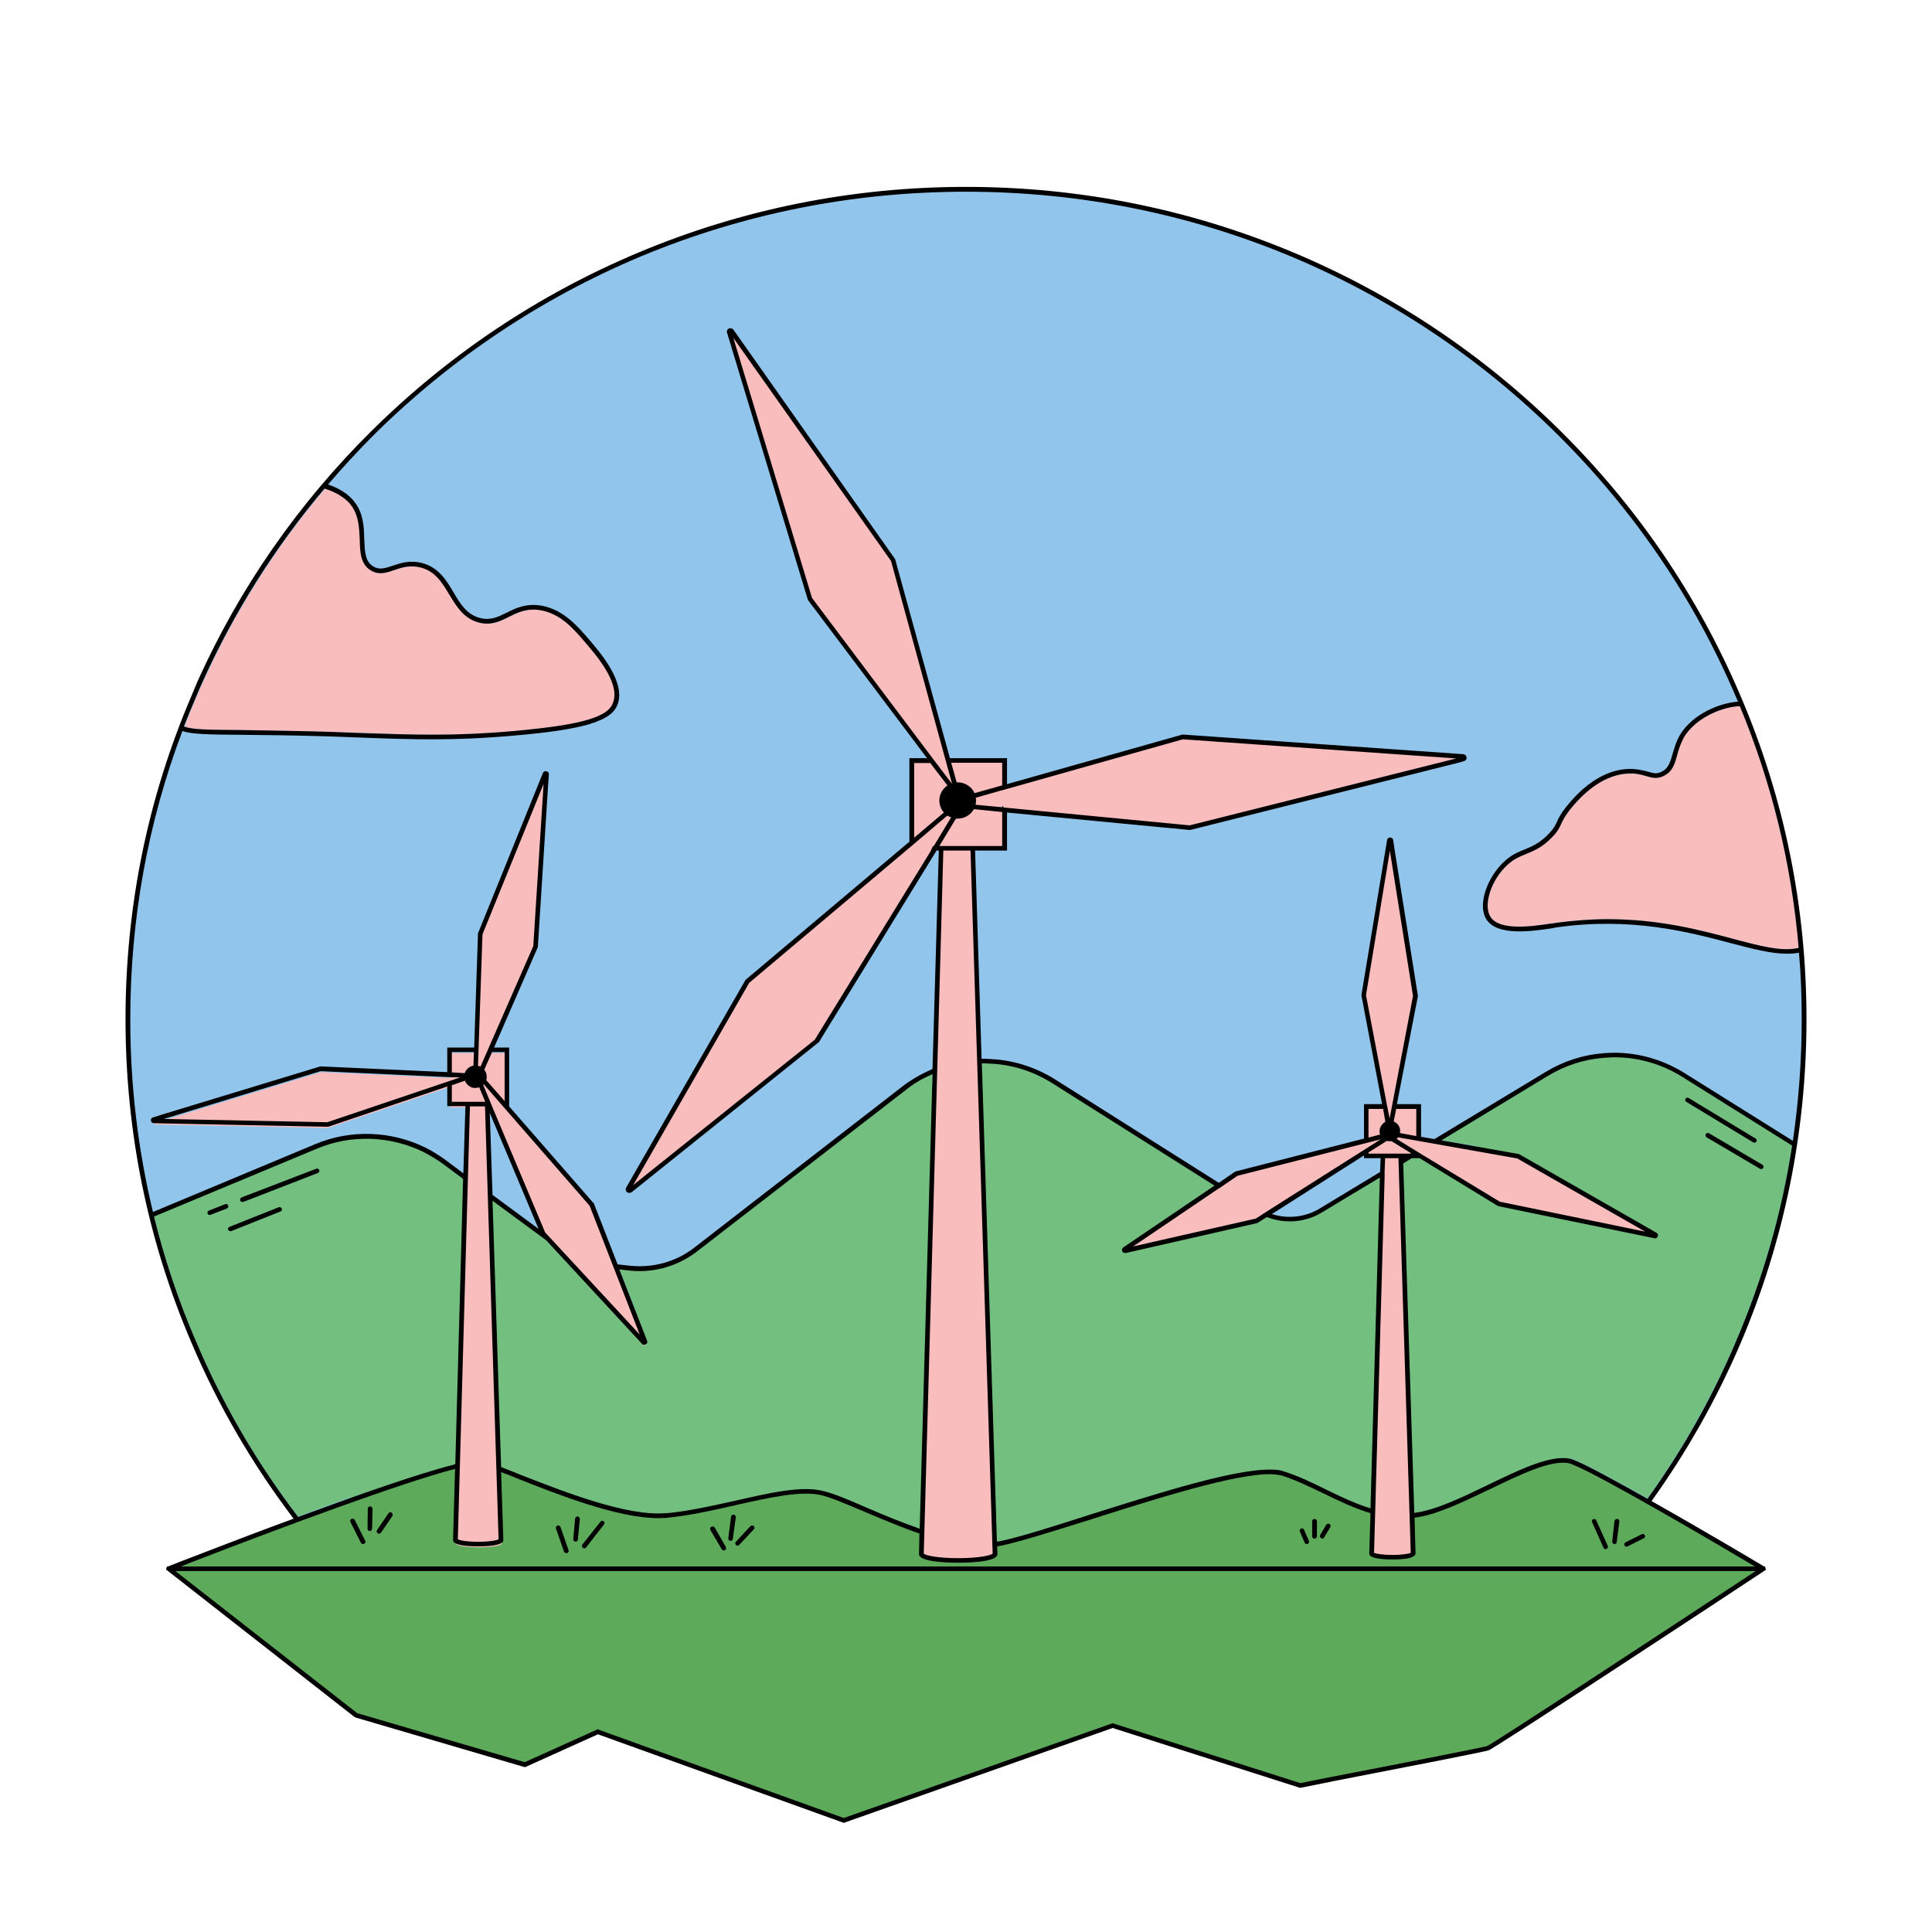 <svg xmlns="http://www.w3.org/2000/svg" xmlns:xlink="http://www.w3.org/1999/xlink" width="40" zoomAndPan="magnify" viewBox="0 0 30 30" height="40" preserveAspectRatio="xMidYMid meet" version="1.0"><defs><clipPath id="375d10d223"><path d="M 1.934 2.902 L 28.066 2.902 L 28.066 27 L 1.934 27 Z M 1.934 2.902 " clip-rule="nonzero"/></clipPath><clipPath id="80974de13f"><path d="M 2 22 L 28 22 L 28 28.305 L 2 28.305 Z M 2 22 " clip-rule="nonzero"/></clipPath><clipPath id="15e492b958"><path d="M 1.934 2.902 L 28.066 2.902 L 28.066 28.305 L 1.934 28.305 Z M 1.934 2.902 " clip-rule="nonzero"/></clipPath></defs><g clip-path="url(#375d10d223)"><path fill="#91c5eb" d="M 28.016 15.828 C 28.016 20.359 25.652 24.344 22.082 26.641 C 20.863 26.5 19.641 26.383 18.418 26.285 C 17.023 25.938 15.574 25.824 14.148 25.734 C 13.418 25.688 12.688 25.645 11.957 25.586 C 11.207 25.527 10.453 25.473 9.703 25.465 C 8.867 25.457 8.02 25.508 7.203 25.695 C 7 25.52 6.699 25.461 6.441 25.539 C 3.711 23.176 1.984 19.703 1.984 15.828 C 1.984 8.711 7.812 2.938 15 2.938 C 22.188 2.938 28.016 8.711 28.016 15.828 Z M 28.016 15.828 " fill-opacity="1" fill-rule="nonzero"/></g><path fill="#f9bdbd" d="M 9.109 9.988 C 9.281 10.188 9.637 10.605 9.535 10.902 C 9.496 11.008 9.398 11.098 9.137 11.176 C 8.906 11.246 8.547 11.301 7.984 11.352 C 7.059 11.43 6.453 11.41 5.621 11.379 C 5.336 11.371 5.008 11.359 4.637 11.352 C 4.27 11.344 3.977 11.34 3.746 11.336 C 3.238 11.332 3.008 11.332 2.867 11.281 C 2.926 11.129 2.984 10.977 3.051 10.824 C 3.082 10.75 3.113 10.676 3.148 10.605 C 3.637 9.512 4.277 8.5 5.051 7.586 C 5.238 7.645 5.387 7.738 5.469 7.852 C 5.582 8.008 5.59 8.195 5.594 8.375 C 5.602 8.574 5.609 8.758 5.766 8.855 C 5.887 8.934 6.004 8.895 6.129 8.852 C 6.246 8.812 6.379 8.77 6.543 8.812 C 6.773 8.871 6.879 9.051 6.992 9.238 C 7.102 9.418 7.215 9.609 7.453 9.668 C 7.641 9.715 7.777 9.645 7.914 9.578 C 8.051 9.508 8.195 9.438 8.41 9.477 C 8.723 9.535 8.918 9.766 9.109 9.988 Z M 27.016 10.965 C 26.758 10.973 26.344 11.133 26.152 11.441 C 26.098 11.539 26.066 11.637 26.043 11.723 C 26.008 11.852 25.973 11.977 25.844 12.043 C 25.738 12.098 25.656 12.078 25.562 12.051 C 25.484 12.027 25.398 12.004 25.27 12.012 C 24.957 12.031 24.648 12.23 24.367 12.586 C 24.293 12.684 24.266 12.742 24.242 12.793 C 24.215 12.852 24.191 12.906 24.105 12.996 C 23.957 13.152 23.828 13.207 23.703 13.258 C 23.598 13.301 23.5 13.34 23.398 13.438 C 23.152 13.668 23.027 14.059 23.145 14.238 C 23.285 14.461 23.809 14.383 24.09 14.34 C 24.109 14.336 24.129 14.336 24.148 14.332 C 24.438 14.289 24.711 14.273 24.965 14.273 C 25.762 14.273 26.398 14.441 26.895 14.574 C 27.336 14.691 27.668 14.777 27.93 14.719 C 27.82 13.426 27.516 12.168 27.016 10.965 Z M 27.016 10.965 " fill-opacity="1" fill-rule="nonzero"/><path fill="#72bf80" d="M 27.828 17.785 C 27.668 18.828 27.375 19.844 26.957 20.824 C 26.586 21.688 26.125 22.504 25.582 23.266 C 25.09 22.988 24.641 22.746 24.449 22.668 C 24.43 22.66 24.406 22.652 24.383 22.648 C 24.371 22.645 24.359 22.645 24.348 22.641 C 24.211 22.781 24.125 22.871 24.125 22.871 L 23.102 24.074 L 20.664 24.977 L 17.172 24.766 L 13.836 25.184 L 12.465 24.656 C 12.145 24.688 11.762 24.723 11.309 24.766 C 6.109 25.242 6.109 25.242 6.109 25.242 C 6.109 25.242 5.832 24.25 5.668 23.926 C 5.617 23.816 5.539 23.555 5.457 23.246 C 5.184 23.344 4.902 23.445 4.625 23.547 C 3.988 22.711 3.457 21.797 3.039 20.824 C 2.77 20.191 2.555 19.547 2.391 18.887 L 4.922 17.828 C 5.453 17.605 6.055 17.629 6.566 17.879 C 6.672 17.93 6.777 17.992 6.875 18.066 L 7.191 18.301 L 7.648 18.637 L 8.477 19.254 L 9.648 20.516 C 9.707 20.473 9.781 20.418 9.871 20.355 L 9.617 19.703 L 9.75 19.719 C 9.809 19.727 9.867 19.73 9.926 19.73 C 10.254 19.73 10.57 19.625 10.832 19.422 L 14.055 16.922 C 14.188 16.82 14.328 16.738 14.477 16.672 L 14.473 16.918 L 15.25 16.57 L 15.246 16.508 C 15.289 16.508 15.336 16.508 15.379 16.512 C 15.715 16.527 16.043 16.629 16.34 16.812 L 18.859 18.406 L 18.828 18.426 L 19.672 18.895 C 19.949 19 20.27 18.977 20.531 18.82 L 21.426 18.277 L 21.418 18.531 L 21.789 18.059 L 21.922 17.98 L 22.039 17.98 L 22.066 17.996 L 22.941 17.801 L 22.379 17.703 L 24.035 16.703 C 24.305 16.539 24.602 16.445 24.898 16.418 C 25.32 16.383 25.75 16.484 26.121 16.719 Z M 27.828 17.785 " fill-opacity="1" fill-rule="nonzero"/><g clip-path="url(#80974de13f)"><path fill="#5daa5b" d="M 27.344 24.348 C 27.344 24.348 23.16 27.102 23.062 27.133 C 22.969 27.168 20.152 27.711 20.152 27.711 L 17.238 26.781 L 13.066 28.254 L 9.246 26.879 L 8.113 27.391 L 5.492 26.621 L 2.578 24.344 C 2.578 24.344 7.02 22.598 7.434 22.699 C 7.844 22.801 9.449 23.598 10.305 23.52 C 11.16 23.445 12.188 23.039 12.734 23.172 C 13.281 23.309 14.648 24.121 15.504 23.953 C 16.359 23.781 19.234 22.664 19.883 22.867 C 20.535 23.07 21.148 23.598 21.902 23.52 C 22.656 23.445 23.887 22.488 24.398 22.695 C 24.914 22.902 27.344 24.348 27.344 24.348 Z M 27.344 24.348 " fill-opacity="1" fill-rule="nonzero"/></g><path fill="#f9bdbd" d="M 14.176 11.828 L 15.621 11.828 L 15.621 13.191 L 14.176 13.191 Z M 14.176 11.828 " fill-opacity="1" fill-rule="nonzero"/><path fill="#f9bdbd" d="M 15.125 13.191 L 14.633 13.191 L 14.324 24.152 C 14.324 24.207 14.582 24.25 14.898 24.25 C 15.215 24.25 15.469 24.207 15.469 24.152 Z M 15.125 13.191 " fill-opacity="1" fill-rule="nonzero"/><path fill="#f9bdbd" d="M 14.832 12.293 L 12.598 9.324 C 12.598 9.32 12.598 9.32 12.598 9.316 L 11.34 5.176 C 11.336 5.156 11.363 5.141 11.375 5.16 L 13.887 8.715 C 13.887 8.715 13.887 8.719 13.887 8.719 L 14.863 12.277 C 14.871 12.297 14.844 12.309 14.832 12.293 Z M 14.832 12.293 " fill-opacity="1" fill-rule="nonzero"/><path fill="#f9bdbd" d="M 15.176 12.449 C 15.176 12.527 15.148 12.594 15.094 12.648 C 15.039 12.703 14.969 12.73 14.891 12.73 C 14.812 12.73 14.746 12.703 14.691 12.648 C 14.633 12.594 14.605 12.527 14.605 12.449 C 14.605 12.371 14.633 12.305 14.691 12.25 C 14.746 12.195 14.812 12.168 14.891 12.168 C 14.969 12.168 15.039 12.195 15.094 12.25 C 15.148 12.305 15.176 12.371 15.176 12.449 Z M 15.176 12.449 " fill-opacity="1" fill-rule="nonzero"/><path fill="#f9bdbd" d="M 9.773 18.48 L 11.621 15.262 C 11.621 15.262 11.621 15.262 11.625 15.258 L 14.949 12.453 C 14.965 12.441 14.988 12.461 14.977 12.48 L 12.699 16.184 C 12.699 16.188 12.699 16.188 12.695 16.191 L 9.801 18.504 C 9.785 18.52 9.762 18.5 9.773 18.48 Z M 9.773 18.48 " fill-opacity="1" fill-rule="nonzero"/><path fill="#f9bdbd" d="M 18.492 12.871 L 14.785 12.516 C 14.766 12.516 14.762 12.484 14.785 12.48 L 18.379 11.465 C 18.379 11.465 18.383 11.465 18.383 11.465 L 22.738 11.77 C 22.762 11.77 22.766 11.801 22.742 11.805 L 18.496 12.871 C 18.496 12.871 18.492 12.871 18.492 12.871 Z M 9.199 18.758 C 9.199 18.758 9.199 18.754 9.199 18.754 L 7.836 17.195 L 7.883 17.195 L 7.883 16.352 L 7.629 16.352 L 8.328 14.754 C 8.328 14.754 8.328 14.75 8.328 14.75 L 8.5 12.074 C 8.5 12.062 8.48 12.059 8.477 12.07 L 7.473 14.551 C 7.469 14.551 7.469 14.551 7.469 14.555 L 7.41 16.352 L 6.992 16.352 L 6.992 16.738 L 4.988 16.648 C 4.988 16.648 4.988 16.648 4.984 16.648 L 2.398 17.438 C 2.387 17.441 2.391 17.461 2.402 17.461 L 5.098 17.516 C 5.102 17.516 5.102 17.516 5.102 17.512 L 6.992 16.875 L 6.992 17.195 L 7.273 17.195 L 7.082 23.969 C 7.082 24 7.242 24.027 7.438 24.027 C 7.633 24.027 7.789 24 7.789 23.969 L 7.578 17.195 L 7.598 17.195 L 8.441 19.203 C 8.441 19.207 8.445 19.207 8.445 19.207 L 10.008 20.895 C 10.016 20.902 10.031 20.895 10.027 20.883 Z M 25.695 19.172 L 23.566 17.949 C 23.566 17.949 23.566 17.949 23.562 17.949 L 22.023 17.68 L 22.023 17.18 L 21.645 17.18 L 21.973 15.465 C 21.973 15.461 21.973 15.461 21.973 15.461 L 21.59 13.047 C 21.59 13.035 21.57 13.035 21.57 13.047 L 21.172 15.449 C 21.172 15.449 21.172 15.453 21.172 15.453 L 21.5 17.18 L 21.211 17.18 L 21.211 17.707 L 19.199 18.219 C 19.195 18.219 19.195 18.223 19.195 18.223 L 17.457 19.398 C 17.449 19.406 17.453 19.422 17.465 19.418 L 19.508 18.953 C 19.508 18.953 19.512 18.953 19.512 18.953 L 21.211 17.871 L 21.211 17.945 L 21.469 17.945 L 21.293 24.121 C 21.293 24.152 21.438 24.176 21.617 24.176 C 21.793 24.176 21.938 24.152 21.938 24.121 L 21.746 17.945 L 22.023 17.945 L 22.023 17.934 L 23.27 18.691 C 23.27 18.691 23.27 18.691 23.273 18.691 L 25.688 19.191 C 25.699 19.191 25.707 19.176 25.695 19.172 Z M 25.695 19.172 " fill-opacity="1" fill-rule="nonzero"/><g clip-path="url(#15e492b958)"><path fill="#000000" d="M 27.391 24.324 C 27.285 24.258 26.422 23.746 25.645 23.309 C 26.191 22.547 26.656 21.727 27.027 20.859 C 27.707 19.266 28.051 17.57 28.051 15.828 C 28.051 14.082 27.707 12.391 27.023 10.797 C 26.367 9.258 25.426 7.875 24.227 6.688 C 23.031 5.504 21.633 4.57 20.078 3.918 C 18.473 3.246 16.762 2.902 15 2.902 C 13.238 2.902 11.527 3.246 9.922 3.918 C 8.367 4.57 6.969 5.504 5.773 6.688 C 4.629 7.82 3.723 9.125 3.07 10.574 C 3.039 10.648 3.008 10.723 2.977 10.797 C 2.293 12.391 1.949 14.082 1.949 15.828 C 1.949 17.57 2.293 19.266 2.977 20.859 C 3.391 21.832 3.922 22.742 4.559 23.582 C 3.992 23.789 3.469 23.992 3.102 24.133 C 2.836 24.234 2.656 24.305 2.609 24.324 L 2.594 24.324 L 2.578 24.371 L 5.508 26.664 L 5.512 26.664 L 5.516 26.668 L 8.141 27.438 L 8.152 27.441 L 9.285 26.93 L 13.09 28.301 L 13.102 28.305 L 17.277 26.832 L 20.176 27.758 L 20.184 27.762 L 20.207 27.758 C 20.309 27.738 20.488 27.703 20.715 27.656 C 21.566 27.492 23.043 27.203 23.113 27.18 C 23.211 27.148 26.703 24.852 27.398 24.391 L 27.422 24.375 L 27.406 24.324 Z M 26.957 20.828 C 26.59 21.695 26.129 22.512 25.582 23.273 C 25.09 22.996 24.641 22.75 24.453 22.676 C 24.43 22.664 24.406 22.66 24.387 22.652 C 24.078 22.586 23.605 22.816 23.102 23.059 C 22.699 23.254 22.285 23.453 21.961 23.492 L 21.789 18.066 L 21.922 17.984 L 22.043 17.984 L 23.254 18.723 C 23.262 18.727 23.266 18.727 23.27 18.73 L 25.688 19.227 C 25.691 19.227 25.691 19.23 25.695 19.23 C 25.715 19.23 25.734 19.219 25.742 19.199 C 25.75 19.176 25.742 19.152 25.719 19.141 L 25.582 19.062 L 23.59 17.922 C 23.586 17.918 23.582 17.918 23.574 17.918 L 22.383 17.707 L 24.035 16.707 C 24.305 16.543 24.602 16.449 24.902 16.426 C 25.32 16.387 25.75 16.488 26.125 16.723 L 27.828 17.789 C 27.668 18.832 27.375 19.852 26.957 20.828 Z M 7.672 17.254 L 7.504 16.848 C 7.504 16.844 7.508 16.84 7.512 16.836 L 9.156 18.723 L 9.934 20.723 L 8.465 19.137 Z M 8.363 19.082 L 7.691 18.586 L 7.648 18.555 L 7.605 17.281 Z M 7.836 17.098 L 7.551 16.773 C 7.566 16.715 7.555 16.656 7.52 16.609 L 7.641 16.336 L 7.836 16.336 Z M 7.461 16.562 C 7.453 16.559 7.445 16.555 7.438 16.555 C 7.434 16.551 7.43 16.551 7.422 16.551 L 7.492 14.508 L 8.441 12.172 L 8.281 14.691 Z M 7.352 16.547 C 7.289 16.559 7.238 16.602 7.215 16.664 L 7.016 16.652 L 7.016 16.336 L 7.359 16.336 Z M 7.145 16.73 L 5.082 17.426 L 2.543 17.375 L 4.98 16.633 L 7.012 16.727 Z M 7.016 16.852 L 7.219 16.781 C 7.238 16.828 7.277 16.867 7.328 16.887 C 7.367 16.898 7.406 16.895 7.441 16.883 L 7.535 17.109 L 7.016 17.109 Z M 7.297 17.18 L 7.531 17.18 L 7.742 23.902 C 7.715 23.918 7.605 23.941 7.426 23.941 C 7.246 23.941 7.137 23.918 7.109 23.902 Z M 7.648 18.645 L 8.48 19.258 L 9.969 20.867 C 9.977 20.875 9.992 20.883 10.004 20.883 C 10.012 20.883 10.02 20.879 10.027 20.875 C 10.051 20.859 10.059 20.84 10.047 20.816 L 9.617 19.711 L 9.75 19.727 C 9.809 19.734 9.871 19.738 9.93 19.738 C 10.254 19.738 10.57 19.629 10.832 19.426 L 14.059 16.93 C 14.188 16.824 14.332 16.742 14.48 16.68 L 14.281 23.738 C 13.992 23.637 13.711 23.52 13.465 23.414 C 13.188 23.293 12.949 23.191 12.781 23.152 C 12.445 23.066 11.941 23.184 11.41 23.305 C 11.074 23.379 10.727 23.457 10.406 23.492 C 10.383 23.492 10.363 23.496 10.34 23.496 C 9.73 23.551 8.727 23.152 8.059 22.891 C 7.957 22.848 7.863 22.812 7.781 22.781 Z M 14.648 13.207 L 15.07 13.207 L 15.414 24.125 C 15.383 24.152 15.203 24.195 14.879 24.195 C 14.555 24.195 14.371 24.152 14.344 24.125 Z M 14.457 13.207 L 12.652 16.145 L 9.832 18.402 L 11.633 15.262 L 14.168 13.125 L 14.242 13.062 L 14.711 12.664 C 14.73 12.676 14.75 12.688 14.77 12.691 L 14.5 13.137 L 14.488 13.137 C 14.477 13.16 14.465 13.184 14.453 13.207 Z M 15.152 12.387 L 15.562 12.27 L 15.562 12.273 C 15.562 12.273 15.566 12.27 15.566 12.27 L 18.367 11.48 L 22.613 11.777 L 18.473 12.816 L 15.586 12.539 C 15.582 12.531 15.574 12.527 15.57 12.52 C 15.566 12.52 15.566 12.516 15.562 12.516 L 15.562 12.535 L 15.148 12.496 C 15.152 12.477 15.156 12.453 15.156 12.43 C 15.156 12.414 15.156 12.402 15.152 12.387 Z M 15.562 12.195 L 15.133 12.316 C 15.09 12.219 14.988 12.148 14.871 12.148 C 14.867 12.148 14.859 12.148 14.855 12.148 L 14.77 11.844 L 15.562 11.844 Z M 14.781 12.16 C 14.781 12.164 14.777 12.164 14.777 12.164 L 14.504 11.805 L 12.609 9.285 L 11.387 5.246 L 13.836 8.711 L 14.68 11.793 Z M 14.711 12.195 C 14.637 12.25 14.586 12.332 14.586 12.43 C 14.586 12.5 14.613 12.566 14.656 12.617 L 14.195 13.008 L 14.195 11.848 L 14.445 11.848 Z M 14.832 12.73 L 14.848 12.711 C 14.855 12.711 14.863 12.711 14.871 12.711 C 14.98 12.711 15.074 12.652 15.121 12.566 L 15.141 12.566 L 15.562 12.609 L 15.562 13.137 L 14.586 13.137 Z M 15.246 16.512 C 15.293 16.512 15.336 16.512 15.379 16.516 C 15.715 16.531 16.043 16.633 16.34 16.82 L 18.859 18.41 L 17.441 19.371 C 17.422 19.387 17.418 19.406 17.426 19.43 C 17.434 19.445 17.449 19.457 17.469 19.457 C 17.473 19.457 17.477 19.457 17.48 19.457 L 19.523 18.992 C 19.527 18.988 19.531 18.988 19.535 18.984 L 19.672 18.898 C 19.949 19.008 20.273 18.984 20.531 18.824 L 21.426 18.285 L 21.281 23.422 C 21.043 23.348 20.812 23.238 20.59 23.129 C 20.375 23.023 20.152 22.914 19.934 22.848 C 19.883 22.828 19.82 22.82 19.746 22.82 C 19.176 22.805 17.977 23.188 16.902 23.527 C 16.32 23.715 15.82 23.871 15.535 23.93 C 15.52 23.934 15.5 23.934 15.48 23.938 Z M 21.438 17.984 L 21.43 18.199 L 20.492 18.766 C 20.27 18.902 19.996 18.93 19.75 18.852 L 21.18 17.941 L 21.18 17.984 Z M 21.25 17.914 L 21.25 17.895 L 21.535 17.715 C 21.559 17.723 21.582 17.723 21.605 17.719 L 21.91 17.906 L 21.898 17.914 Z M 21.684 17.684 C 21.695 17.68 21.703 17.672 21.707 17.66 L 23.559 17.988 L 25.547 19.125 L 23.289 18.66 L 22.078 17.926 Z M 21.992 17.641 L 21.738 17.594 C 21.754 17.52 21.715 17.445 21.641 17.414 L 21.68 17.219 L 21.992 17.219 Z M 21.578 17.367 L 21.531 17.133 L 21.211 15.453 L 21.582 13.211 L 21.941 15.465 Z M 21.512 17.418 C 21.477 17.438 21.445 17.473 21.43 17.516 C 21.418 17.551 21.418 17.586 21.43 17.617 L 21.25 17.664 L 21.25 17.219 L 21.477 17.219 Z M 21.441 17.691 L 19.707 18.789 L 19.5 18.922 L 17.594 19.355 L 18.926 18.453 C 18.93 18.453 18.93 18.453 18.93 18.453 L 19.215 18.258 Z M 21.5 18.285 L 21.5 18.199 L 21.508 17.984 L 21.715 17.984 L 21.906 24.113 C 21.879 24.125 21.781 24.145 21.621 24.145 C 21.465 24.145 21.363 24.125 21.336 24.113 Z M 27.93 14.719 C 27.668 14.781 27.336 14.691 26.895 14.574 C 26.398 14.441 25.762 14.273 24.965 14.273 C 24.711 14.273 24.438 14.293 24.148 14.332 C 24.133 14.336 24.113 14.34 24.09 14.34 C 23.809 14.383 23.285 14.461 23.145 14.238 C 23.027 14.059 23.152 13.668 23.398 13.438 C 23.5 13.34 23.598 13.301 23.703 13.258 C 23.828 13.207 23.957 13.152 24.105 12.996 C 24.191 12.906 24.215 12.852 24.242 12.793 C 24.266 12.742 24.293 12.684 24.367 12.586 C 24.648 12.23 24.957 12.031 25.27 12.012 C 25.398 12.004 25.484 12.027 25.562 12.051 C 25.656 12.078 25.738 12.102 25.844 12.043 C 25.973 11.977 26.008 11.855 26.043 11.723 C 26.066 11.637 26.098 11.539 26.152 11.441 C 26.344 11.133 26.758 10.973 27.016 10.965 C 27.516 12.168 27.82 13.426 27.93 14.719 Z M 3.043 10.824 C 3.074 10.75 3.105 10.676 3.137 10.605 C 3.629 9.512 4.266 8.5 5.039 7.586 C 5.227 7.645 5.375 7.738 5.457 7.852 C 5.57 8.008 5.578 8.195 5.586 8.375 C 5.59 8.574 5.598 8.758 5.754 8.855 C 5.879 8.934 5.996 8.895 6.121 8.852 C 6.234 8.812 6.367 8.77 6.531 8.812 C 6.762 8.871 6.867 9.051 6.98 9.238 C 7.09 9.418 7.203 9.609 7.441 9.668 C 7.629 9.715 7.77 9.645 7.902 9.578 C 8.043 9.508 8.184 9.438 8.402 9.477 C 8.711 9.535 8.91 9.766 9.098 9.988 C 9.27 10.188 9.625 10.605 9.523 10.902 C 9.488 11.008 9.391 11.098 9.129 11.176 C 8.895 11.246 8.535 11.301 7.973 11.352 C 7.047 11.434 6.445 11.41 5.613 11.383 C 5.324 11.371 5 11.359 4.625 11.352 C 4.258 11.344 3.969 11.34 3.734 11.336 C 3.227 11.332 2.996 11.332 2.855 11.281 C 2.914 11.129 2.977 10.977 3.043 10.824 Z M 2.023 15.828 C 2.023 14.281 2.293 12.777 2.832 11.352 C 2.988 11.402 3.227 11.406 3.734 11.41 C 3.969 11.414 4.258 11.414 4.625 11.422 C 4.996 11.43 5.324 11.441 5.609 11.453 C 6.012 11.469 6.359 11.48 6.715 11.48 C 7.102 11.48 7.496 11.465 7.98 11.422 C 8.543 11.375 8.906 11.316 9.148 11.246 C 9.441 11.156 9.551 11.055 9.594 10.926 C 9.707 10.59 9.336 10.152 9.156 9.941 C 8.965 9.719 8.75 9.469 8.414 9.406 C 8.176 9.363 8.012 9.441 7.871 9.512 C 7.738 9.578 7.621 9.637 7.461 9.598 C 7.25 9.547 7.148 9.379 7.043 9.199 C 6.93 9.008 6.809 8.809 6.551 8.742 C 6.363 8.695 6.223 8.742 6.098 8.785 C 5.98 8.824 5.887 8.855 5.793 8.793 C 5.668 8.719 5.664 8.559 5.656 8.375 C 5.652 8.191 5.645 7.984 5.516 7.809 C 5.418 7.672 5.266 7.582 5.094 7.523 C 5.324 7.254 5.566 6.992 5.82 6.738 C 7.016 5.559 8.402 4.633 9.945 3.984 C 11.547 3.316 13.25 2.977 15 2.977 C 16.75 2.977 18.453 3.316 20.051 3.984 C 21.598 4.633 22.984 5.559 24.176 6.738 C 25.367 7.918 26.305 9.293 26.957 10.824 C 26.969 10.848 26.977 10.871 26.988 10.895 C 26.707 10.914 26.285 11.086 26.09 11.406 C 26.027 11.512 26 11.613 25.973 11.703 C 25.938 11.828 25.91 11.926 25.809 11.98 C 25.73 12.023 25.672 12.008 25.582 11.98 C 25.5 11.961 25.402 11.934 25.266 11.941 C 24.934 11.961 24.602 12.168 24.309 12.543 C 24.23 12.645 24.199 12.707 24.176 12.762 C 24.148 12.82 24.129 12.863 24.051 12.945 C 23.914 13.09 23.793 13.141 23.672 13.191 C 23.566 13.234 23.461 13.277 23.348 13.387 C 23.102 13.617 22.934 14.047 23.082 14.277 C 23.25 14.539 23.781 14.461 24.102 14.414 C 24.121 14.41 24.141 14.406 24.156 14.402 C 25.332 14.234 26.223 14.473 26.875 14.645 C 27.215 14.734 27.5 14.809 27.742 14.809 C 27.812 14.809 27.875 14.805 27.934 14.793 C 27.965 15.133 27.977 15.48 27.977 15.828 C 27.977 16.465 27.93 17.094 27.84 17.715 L 26.16 16.664 C 25.773 16.422 25.328 16.316 24.895 16.355 C 24.582 16.379 24.277 16.477 23.996 16.648 L 22.273 17.688 L 22.066 17.652 L 22.066 17.145 L 21.691 17.145 L 22.016 15.473 C 22.016 15.469 22.016 15.461 22.016 15.457 L 21.656 13.199 L 21.633 13.043 C 21.629 13.02 21.609 13.004 21.586 13.004 C 21.562 13.004 21.543 13.02 21.539 13.043 L 21.141 15.445 C 21.141 15.453 21.141 15.457 21.141 15.461 L 21.461 17.145 L 21.18 17.145 L 21.18 17.68 L 19.195 18.188 C 19.188 18.188 19.184 18.191 19.18 18.195 L 19.176 18.195 L 18.926 18.367 L 16.379 16.758 C 16.07 16.566 15.73 16.461 15.383 16.445 C 15.336 16.441 15.289 16.441 15.242 16.441 L 15.141 13.207 L 15.637 13.207 L 15.637 12.617 L 18.465 12.887 C 18.469 12.887 18.469 12.887 18.473 12.887 C 18.477 12.887 18.48 12.887 18.484 12.887 L 22.629 11.848 L 22.73 11.82 C 22.758 11.812 22.777 11.789 22.773 11.762 C 22.77 11.734 22.75 11.715 22.723 11.711 L 18.367 11.406 C 18.359 11.406 18.355 11.406 18.348 11.41 L 15.637 12.176 L 15.637 11.773 L 14.75 11.773 L 13.902 8.691 C 13.902 8.684 13.898 8.68 13.895 8.676 L 11.387 5.117 C 11.371 5.098 11.34 5.09 11.316 5.102 C 11.293 5.113 11.281 5.141 11.289 5.164 L 12.543 9.309 C 12.543 9.312 12.547 9.32 12.551 9.324 L 14.395 11.773 L 14.121 11.773 L 14.121 13.07 L 11.582 15.211 C 11.578 15.215 11.574 15.219 11.57 15.227 L 9.723 18.441 C 9.711 18.465 9.715 18.496 9.738 18.512 C 9.746 18.52 9.758 18.523 9.773 18.523 C 9.785 18.523 9.797 18.52 9.809 18.512 L 12.699 16.195 C 12.707 16.191 12.711 16.188 12.715 16.184 L 14.543 13.207 L 14.578 13.207 L 14.48 16.598 C 14.473 16.602 14.461 16.605 14.453 16.613 C 14.297 16.68 14.148 16.766 14.012 16.871 L 10.789 19.367 C 10.496 19.598 10.129 19.695 9.762 19.652 L 9.59 19.633 L 9.223 18.691 C 9.219 18.688 9.219 18.684 9.215 18.676 L 9.211 18.676 L 7.906 17.18 L 7.906 16.266 L 7.672 16.266 L 8.348 14.715 C 8.348 14.711 8.352 14.703 8.352 14.699 L 8.512 12.176 L 8.523 12.023 C 8.523 12 8.508 11.98 8.484 11.977 C 8.465 11.969 8.441 11.98 8.43 12.004 L 7.426 14.484 C 7.422 14.488 7.422 14.492 7.422 14.5 L 7.363 16.266 L 6.945 16.266 L 6.945 16.648 L 4.98 16.559 C 4.973 16.559 4.969 16.559 4.965 16.562 L 2.523 17.305 L 2.375 17.352 C 2.352 17.355 2.34 17.379 2.344 17.402 C 2.348 17.426 2.367 17.441 2.391 17.441 L 5.086 17.496 C 5.094 17.496 5.098 17.496 5.102 17.492 L 5.109 17.492 L 6.945 16.871 L 6.945 17.176 L 7.227 17.176 L 7.195 18.219 L 6.918 18.012 C 6.816 17.938 6.711 17.871 6.598 17.816 C 6.07 17.559 5.445 17.535 4.895 17.766 L 2.375 18.82 C 2.141 17.848 2.023 16.848 2.023 15.828 Z M 3.043 20.828 C 2.77 20.199 2.555 19.551 2.391 18.891 L 4.922 17.836 C 5.453 17.613 6.055 17.637 6.566 17.883 C 6.672 17.938 6.777 18 6.875 18.07 L 7.191 18.305 L 7.07 22.734 C 7.062 22.738 7.055 22.738 7.051 22.742 C 6.492 22.883 5.52 23.227 4.629 23.555 C 3.988 22.715 3.457 21.805 3.043 20.828 Z M 3.129 24.199 C 4.301 23.746 6.223 23.027 7.066 22.809 L 7.035 23.914 C 7.035 24 7.281 24.012 7.426 24.012 C 7.57 24.012 7.816 24 7.816 23.914 L 7.781 22.859 C 7.859 22.887 7.941 22.918 8.031 22.957 C 8.66 23.207 9.594 23.574 10.223 23.574 C 10.266 23.574 10.309 23.57 10.348 23.57 C 10.367 23.566 10.391 23.562 10.41 23.562 C 10.738 23.527 11.086 23.449 11.426 23.371 C 11.949 23.254 12.445 23.141 12.762 23.219 C 12.926 23.262 13.16 23.363 13.438 23.48 C 13.691 23.586 13.98 23.711 14.277 23.812 L 14.27 24.133 C 14.27 24.262 14.777 24.266 14.879 24.266 C 14.98 24.266 15.488 24.262 15.488 24.133 L 15.484 24.012 C 15.504 24.008 15.527 24.004 15.551 24 C 15.836 23.941 16.34 23.781 16.926 23.598 C 17.945 23.273 19.188 22.879 19.742 22.891 C 19.809 22.895 19.867 22.902 19.91 22.914 C 20.125 22.984 20.336 23.086 20.555 23.191 C 20.789 23.305 21.031 23.422 21.281 23.496 L 21.262 24.125 C 21.262 24.199 21.457 24.215 21.621 24.215 C 21.785 24.215 21.98 24.199 21.98 24.121 L 21.965 23.566 C 22.301 23.527 22.723 23.32 23.133 23.125 C 23.605 22.898 24.09 22.66 24.371 22.723 C 24.391 22.727 24.406 22.734 24.422 22.742 C 24.867 22.918 26.766 24.035 27.25 24.324 L 2.809 24.324 C 2.906 24.285 3.012 24.242 3.129 24.199 Z M 23.09 27.113 C 23.031 27.133 21.859 27.363 20.703 27.586 C 20.531 27.621 20.359 27.652 20.195 27.688 L 20.191 27.688 L 17.289 26.762 L 17.277 26.758 L 13.102 28.23 L 9.297 26.859 L 9.281 26.852 L 8.148 27.363 L 5.547 26.602 L 2.723 24.395 L 27.262 24.395 C 25.809 25.352 23.191 27.07 23.09 27.113 Z M 11.27 24.02 C 11.281 24.039 11.273 24.059 11.258 24.07 C 11.254 24.074 11.246 24.074 11.238 24.074 C 11.227 24.074 11.215 24.07 11.207 24.055 L 11.031 23.758 C 11.023 23.738 11.027 23.719 11.047 23.707 C 11.062 23.699 11.086 23.703 11.098 23.719 Z M 9.379 23.672 L 9.102 24.027 C 9.094 24.039 9.082 24.043 9.074 24.043 C 9.066 24.043 9.059 24.039 9.051 24.035 C 9.035 24.023 9.031 24 9.043 23.984 L 9.324 23.629 C 9.336 23.613 9.355 23.609 9.371 23.621 C 9.391 23.633 9.391 23.656 9.379 23.672 Z M 9.004 23.586 L 8.973 23.906 C 8.973 23.926 8.957 23.938 8.938 23.938 C 8.938 23.938 8.938 23.938 8.934 23.938 C 8.914 23.938 8.902 23.918 8.902 23.898 L 8.93 23.582 C 8.934 23.562 8.949 23.547 8.969 23.547 C 8.988 23.551 9.004 23.566 9.004 23.586 Z M 11.426 23.559 L 11.379 23.895 C 11.379 23.91 11.363 23.926 11.344 23.926 C 11.344 23.926 11.34 23.926 11.34 23.926 C 11.32 23.922 11.305 23.902 11.309 23.883 L 11.352 23.551 C 11.355 23.531 11.375 23.516 11.395 23.52 C 11.414 23.523 11.426 23.539 11.426 23.559 Z M 8.828 24.07 C 8.836 24.09 8.824 24.109 8.805 24.117 C 8.801 24.117 8.797 24.117 8.793 24.117 C 8.777 24.117 8.766 24.109 8.758 24.094 L 8.633 23.734 C 8.629 23.715 8.637 23.695 8.656 23.688 C 8.676 23.684 8.695 23.691 8.703 23.711 Z M 11.703 23.695 C 11.719 23.711 11.719 23.73 11.707 23.746 L 11.48 23.988 C 11.473 23.996 11.465 24 11.453 24 C 11.445 24 11.438 24 11.43 23.992 C 11.414 23.977 11.414 23.957 11.426 23.941 L 11.652 23.699 C 11.668 23.684 11.691 23.684 11.703 23.695 Z M 26.539 17.598 L 27.367 18.086 C 27.383 18.098 27.391 18.117 27.379 18.137 C 27.375 18.148 27.359 18.152 27.348 18.152 C 27.344 18.152 27.336 18.152 27.328 18.148 L 26.5 17.66 C 26.484 17.648 26.477 17.625 26.488 17.609 C 26.5 17.594 26.523 17.586 26.539 17.598 Z M 26.172 17.062 C 26.184 17.043 26.207 17.039 26.223 17.051 L 27.262 17.68 C 27.277 17.688 27.285 17.711 27.273 17.727 C 27.266 17.738 27.254 17.742 27.242 17.742 C 27.238 17.742 27.23 17.742 27.223 17.738 L 26.184 17.109 C 26.168 17.102 26.164 17.078 26.172 17.062 Z M 4.375 18.766 C 4.383 18.785 4.375 18.805 4.355 18.812 L 3.59 19.117 C 3.586 19.117 3.582 19.117 3.578 19.117 C 3.562 19.117 3.551 19.109 3.543 19.098 C 3.535 19.078 3.547 19.055 3.562 19.051 L 4.328 18.746 C 4.348 18.738 4.367 18.75 4.375 18.766 Z M 25.035 23.934 L 25.07 23.617 C 25.074 23.598 25.094 23.582 25.113 23.586 C 25.133 23.586 25.145 23.605 25.145 23.625 L 25.105 23.941 C 25.105 23.961 25.09 23.977 25.07 23.977 C 25.07 23.977 25.07 23.977 25.066 23.977 C 25.047 23.973 25.031 23.953 25.035 23.934 Z M 25.227 23.996 C 25.215 23.98 25.223 23.957 25.242 23.949 L 25.492 23.824 C 25.512 23.812 25.531 23.82 25.539 23.836 C 25.551 23.855 25.543 23.879 25.523 23.887 L 25.273 24.012 C 25.27 24.016 25.262 24.016 25.258 24.016 C 25.242 24.016 25.23 24.012 25.227 23.996 Z M 6.094 23.539 L 5.918 23.797 C 5.91 23.809 5.898 23.816 5.887 23.816 C 5.879 23.816 5.871 23.812 5.867 23.809 C 5.848 23.797 5.844 23.773 5.855 23.758 L 6.031 23.5 C 6.043 23.48 6.066 23.477 6.082 23.488 C 6.098 23.5 6.102 23.523 6.094 23.539 Z M 24.723 23.637 C 24.711 23.617 24.723 23.598 24.738 23.59 C 24.758 23.582 24.777 23.59 24.785 23.605 L 24.965 24.004 C 24.973 24.02 24.965 24.043 24.945 24.051 C 24.941 24.055 24.938 24.055 24.93 24.055 C 24.918 24.055 24.902 24.047 24.898 24.031 Z M 3.73 18.641 C 3.723 18.621 3.73 18.602 3.75 18.594 L 4.91 18.148 C 4.93 18.141 4.949 18.148 4.957 18.168 C 4.965 18.188 4.953 18.207 4.934 18.215 L 3.777 18.664 C 3.773 18.664 3.766 18.664 3.762 18.664 C 3.746 18.664 3.734 18.656 3.73 18.641 Z M 3.523 18.766 L 3.27 18.863 C 3.266 18.863 3.262 18.867 3.258 18.867 C 3.242 18.867 3.23 18.855 3.223 18.844 C 3.215 18.824 3.227 18.805 3.246 18.797 L 3.496 18.699 C 3.516 18.691 3.535 18.699 3.543 18.719 C 3.551 18.738 3.539 18.758 3.523 18.766 Z M 5.785 23.43 L 5.777 23.738 C 5.777 23.758 5.762 23.773 5.742 23.773 C 5.723 23.773 5.707 23.758 5.707 23.738 L 5.711 23.426 C 5.711 23.406 5.73 23.391 5.75 23.391 C 5.77 23.395 5.785 23.41 5.785 23.43 Z M 5.672 23.926 C 5.68 23.941 5.672 23.965 5.652 23.973 C 5.648 23.977 5.645 23.977 5.637 23.977 C 5.625 23.977 5.613 23.969 5.605 23.957 L 5.441 23.633 C 5.434 23.613 5.441 23.594 5.457 23.586 C 5.477 23.574 5.496 23.582 5.508 23.602 Z M 20.375 23.855 L 20.375 23.621 C 20.375 23.602 20.391 23.586 20.41 23.586 C 20.434 23.586 20.449 23.602 20.449 23.621 L 20.449 23.855 C 20.449 23.875 20.434 23.891 20.41 23.891 C 20.391 23.891 20.375 23.875 20.375 23.855 Z M 20.184 23.781 C 20.176 23.766 20.184 23.742 20.203 23.734 C 20.219 23.727 20.242 23.738 20.25 23.754 L 20.324 23.926 C 20.332 23.941 20.324 23.965 20.305 23.973 C 20.301 23.973 20.297 23.977 20.289 23.977 C 20.277 23.977 20.262 23.965 20.258 23.953 Z M 20.5 23.836 L 20.594 23.676 C 20.605 23.66 20.629 23.656 20.645 23.664 C 20.66 23.676 20.668 23.695 20.656 23.715 L 20.562 23.871 C 20.559 23.883 20.547 23.891 20.531 23.891 C 20.527 23.891 20.52 23.887 20.516 23.887 C 20.496 23.875 20.492 23.852 20.5 23.836 Z M 20.5 23.836 " fill-opacity="1" fill-rule="nonzero"/></g></svg>